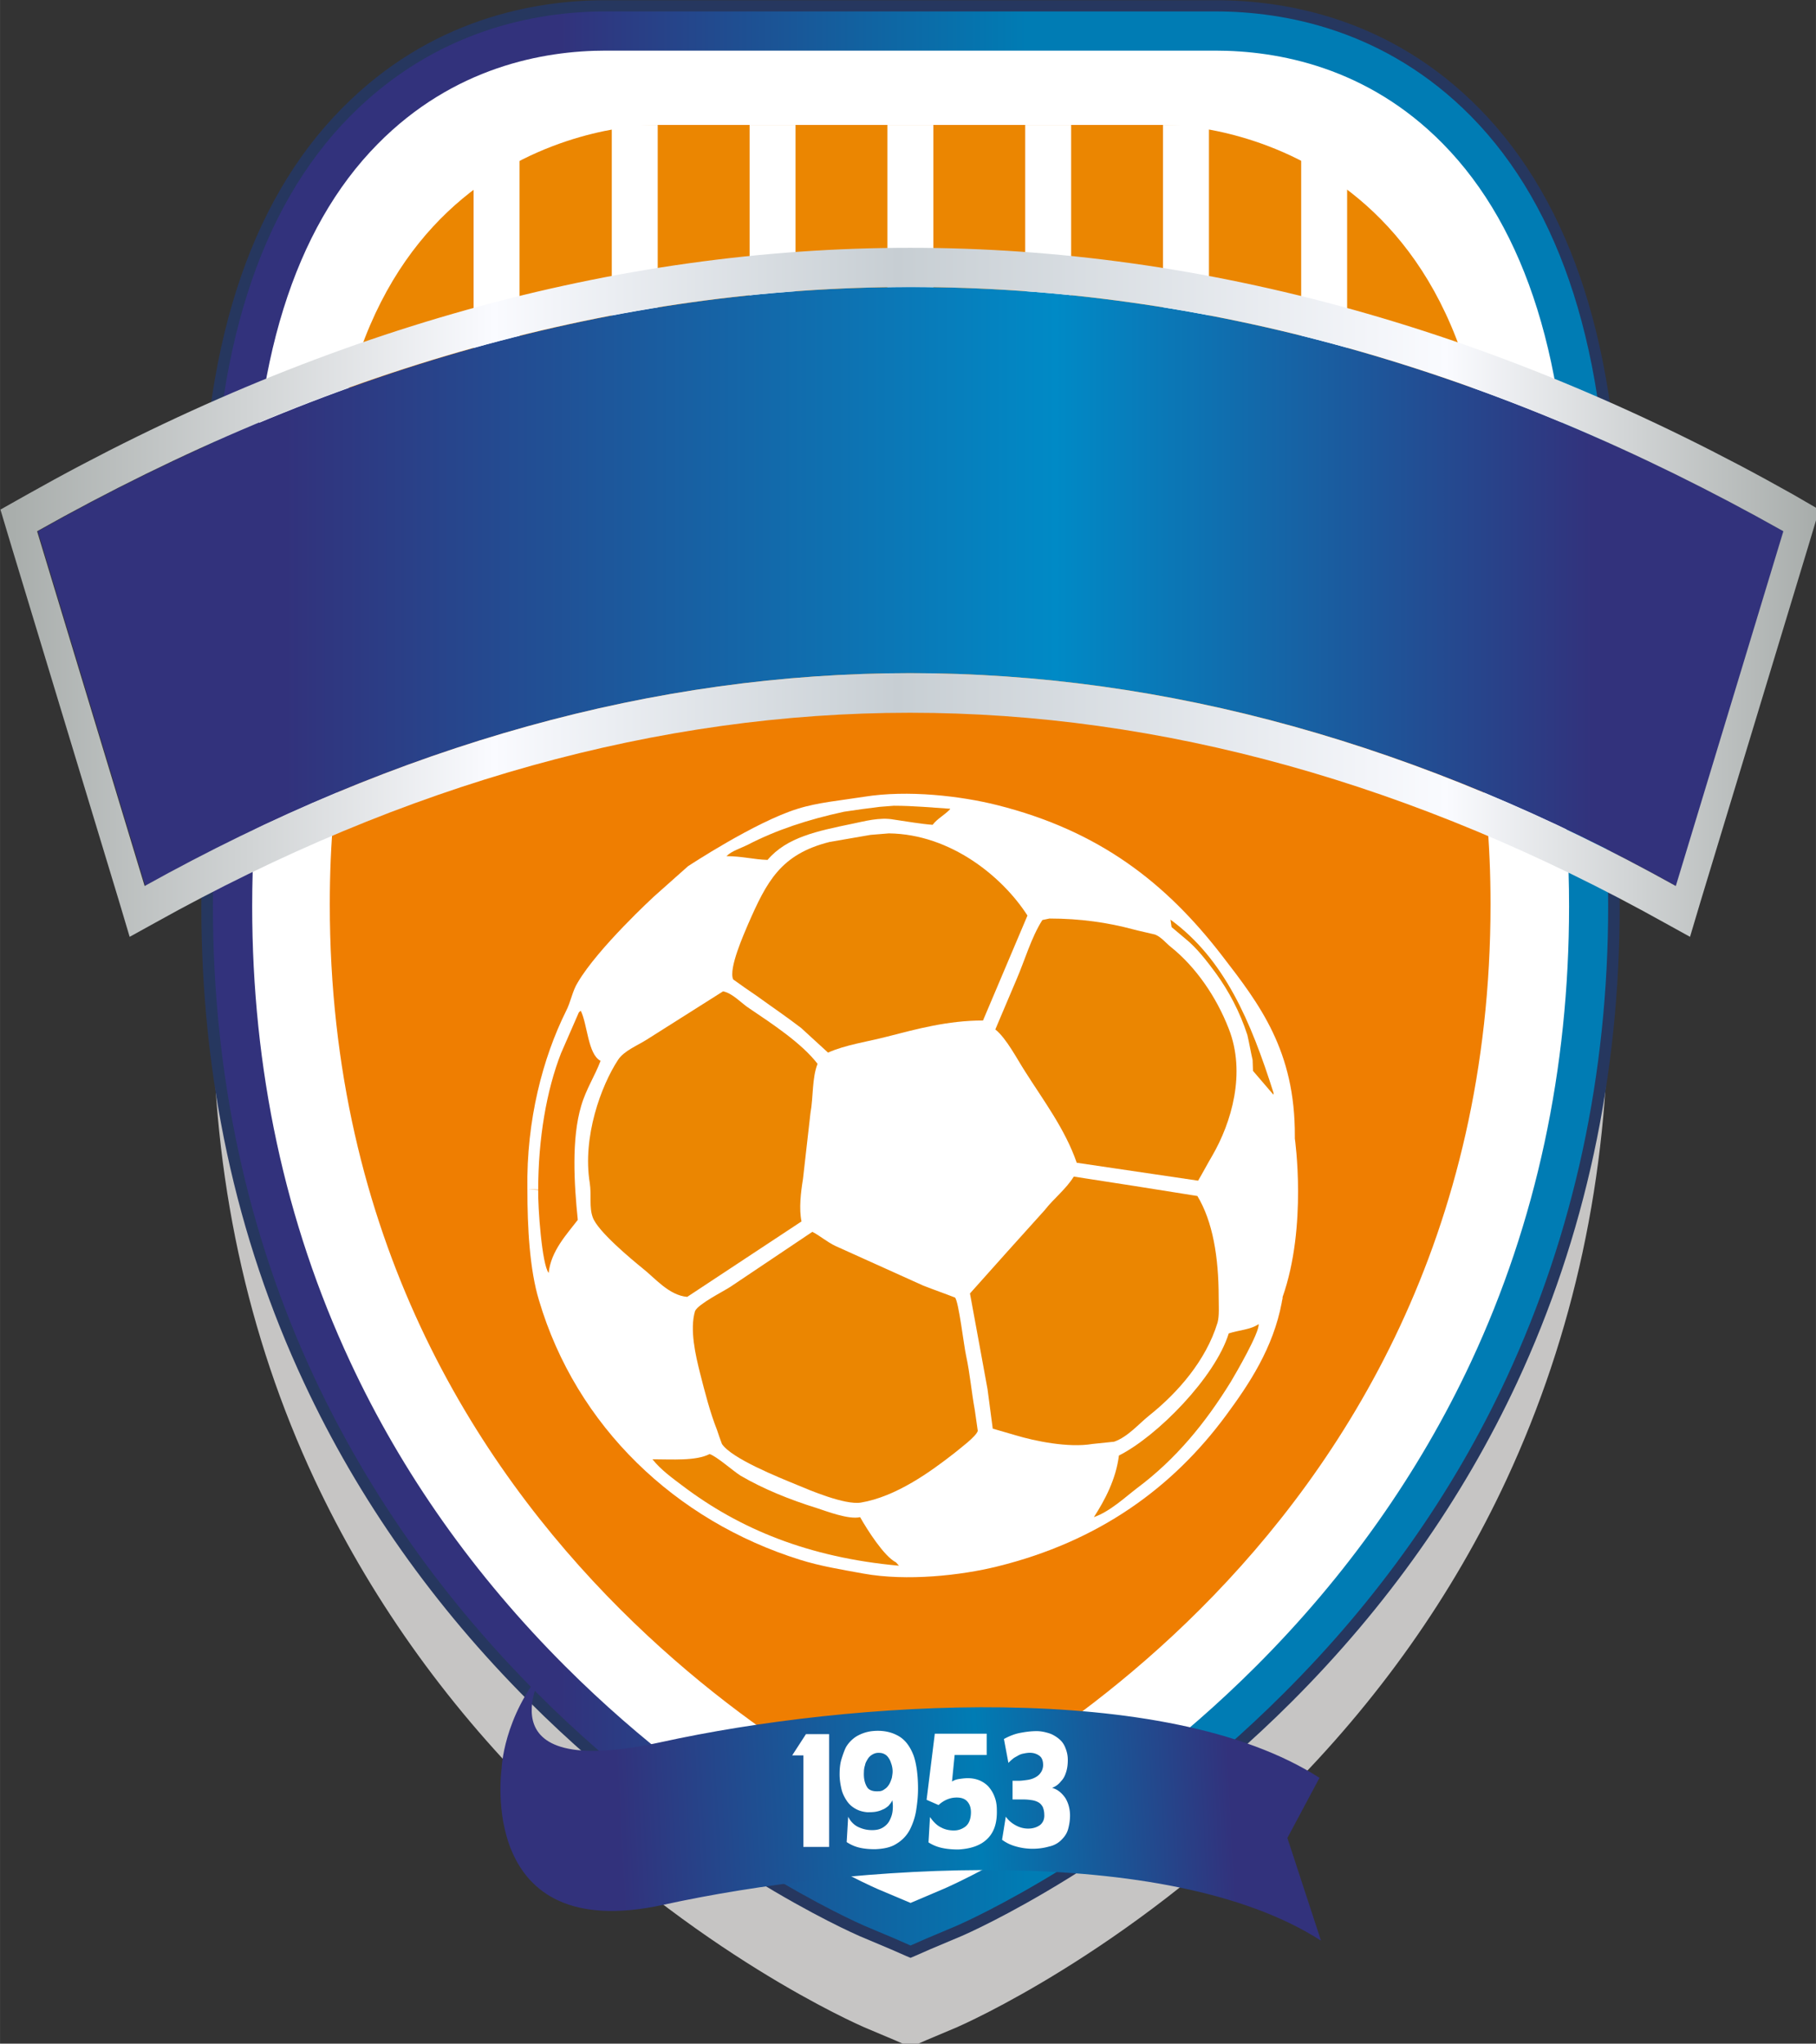 <?xml version="1.0" encoding="UTF-8" standalone="no"?>
<svg
   xml:space="preserve"
   width="298.089"
   height="335.47"
   viewBox="0 0 164.566 185.208"
   version="1.1"
   id="svg31"
   sodipodi:docname="al-fayha.svg"
   inkscape:version="1.4.2 (f4327f4, 2025-05-13)"
   xmlns:inkscape="http://www.inkscape.org/namespaces/inkscape"
   xmlns:sodipodi="http://sodipodi.sourceforge.net/DTD/sodipodi-0.dtd"
   xmlns="http://www.w3.org/2000/svg"
   xmlns:svg="http://www.w3.org/2000/svg"><rect x="0" y="0" width="164.566" height="185.208" fill="#333333" stroke="none"/><defs
     id="defs31" /><sodipodi:namedview
     id="namedview31"
     pagecolor="#ffffff"
     bordercolor="#000000"
     borderopacity="0.25"
     inkscape:showpageshadow="2"
     inkscape:pageopacity="0.0"
     inkscape:pagecheckerboard="0"
     inkscape:deskcolor="#d1d1d1"
     inkscape:zoom="2.5367395"
     inkscape:cx="149.01018"
     inkscape:cy="167.735"
     inkscape:window-width="1920"
     inkscape:window-height="1111"
     inkscape:window-x="-9"
     inkscape:window-y="-9"
     inkscape:window-maximized="1"
     inkscape:current-layer="g26" /><path
     d="m400.25 750-5.24-2.3-10.6-4.47c-2.3-1.02-57.6-25.16-111.75-79.44-32.18-32.18-57.73-68.45-76.24-107.92-23.12-49.43-34.74-103.7-34.74-161.43 0-66.41 15.71-116.22 46.87-147.76 29.25-29.63 63.73-35.89 87.48-35.89 9.07 0 16.48.89 21.33 1.79h165.78c4.98-.89 12.39-1.79 21.33-1.79 23.75 0 58.24 6.26 87.48 35.89 31.03 31.55 46.87 81.35 46.87 147.76 0 57.6-11.75 111.88-34.74 161.43-18.39 39.59-44.06 75.86-76.25 107.92-54.28 54.28-109.45 78.42-111.75 79.44l-10.6 4.47z"
     style="fill:#c6c5c4"
     transform="translate(-23.553 -13.23)scale(.265)"
     id="path1" /><path
     d="M504.47 50c24.52 0 60.15 6.39 90.29 37.04 31.8 32.31 48.02 83.01 48.02 150.45 0 58.24-11.88 113.03-35.12 162.96-18.65 39.97-44.57 76.63-77.01 109.07-54.66 54.66-110.6 79.18-113.03 80.2l-10.6 4.47-5.24 2.3-1.53.64-1.53-.64-5.24-2.3-10.6-4.47c-2.3-1.02-58.24-25.41-113.03-80.2-32.44-32.44-58.37-69.09-77.01-109.07-23.37-49.94-35.12-104.85-35.12-162.96 0-67.56 16.09-118.14 48.02-150.45C235.89 56.39 271.52 50 296.04 50"
     style="fill:#26375f"
     transform="translate(-23.553 -13.23)scale(.265)"
     id="path2" /><path
     d="m400.25 719.48-1.53-.64-5.24-2.3-10.6-4.47c-2.3-1.02-58.24-25.41-113.03-80.2-32.44-32.44-58.37-69.09-77.01-109.07-23.37-49.94-35.12-104.85-35.12-162.96 0-67.56 16.09-118.14 48.02-150.45 30.14-30.65 65.77-37.04 90.29-37.04 9.2 0 16.86.89 21.71 1.79h165c4.85-.77 12.52-1.79 21.71-1.79 24.52 0 60.15 6.39 90.29 37.04 31.8 32.31 48.02 83.01 48.02 150.45 0 58.24-11.88 113.03-35.12 162.96-18.65 39.97-44.57 76.63-77.01 109.07-54.66 54.66-110.6 79.18-113.03 80.2l-10.6 4.47-5.24 2.3z"
     style="fill:#26375f"
     transform="translate(-23.553 -13.23)scale(.265)"
     id="path3" /><g
     transform="translate(-23.553 -13.23)scale(.265)"
     id="g8"><linearGradient
       id="a"
       x1="161.685"
       x2="638.823"
       y1="478.564"
       y2="478.564"
       gradientTransform="matrix(1 0 0 -1 0 802)"
       gradientUnits="userSpaceOnUse"><stop
         offset="0"
         style="stop-color:#32327c"
         id="stop3" /><stop
         offset=".249"
         style="stop-color:#32327c"
         id="stop4" /><stop
         offset=".583"
         style="stop-color:#007cb4"
         id="stop5" /></linearGradient><path
       d="M504.47 53.83c23.75 0 58.24 6.26 87.48 35.89 31.03 31.55 46.87 81.35 46.87 147.76 0 57.6-11.75 111.88-34.74 161.43-18.39 39.59-44.06 75.86-76.25 107.92-54.28 54.28-109.45 78.41-111.75 79.44l-10.6 4.47-5.24 2.3-5.24-2.3-10.6-4.47c-2.3-1.02-57.6-25.16-111.75-79.44-32.18-32.19-57.73-68.46-76.24-107.92-23.12-49.43-34.74-103.7-34.74-161.43 0-66.41 15.71-116.22 46.87-147.76 29.25-29.63 63.73-35.89 87.48-35.89"
       style="fill:url(#a)"
       id="path5" /><linearGradient
       id="b"
       x1="161.685"
       x2="638.823"
       y1="356.343"
       y2="356.343"
       gradientTransform="matrix(1 0 0 -1 0 802)"
       gradientUnits="userSpaceOnUse"><stop
         offset="0"
         style="stop-color:#32327c"
         id="stop6" /><stop
         offset=".249"
         style="stop-color:#32327c"
         id="stop7" /><stop
         offset=".583"
         style="stop-color:#007cb4"
         id="stop8" /></linearGradient><path
       d="m400.25 715.26-5.24-2.3-10.6-4.47c-2.3-1.02-57.6-25.16-111.75-79.44-32.18-32.18-57.73-68.45-76.24-107.92-23.12-49.43-34.74-103.7-34.74-161.43 0-66.41 15.71-116.22 46.87-147.76 29.25-29.63 63.73-35.89 87.48-35.89 9.07 0 16.48.89 21.33 1.79h165.78c4.98-.89 12.39-1.79 21.33-1.79 23.75 0 58.24 6.26 87.48 35.89 31.03 31.55 46.87 81.35 46.87 147.76 0 57.6-11.75 111.88-34.74 161.43-18.39 39.59-44.06 75.86-76.25 107.92-54.28 54.28-109.45 78.42-111.75 79.44l-10.6 4.47z"
       style="fill:url(#b)"
       id="path8" /></g><path
     d="M504.47 67.24c21.2 0 51.98 5.49 77.91 31.93 28.48 28.99 43.04 75.61 43.04 138.31 0 55.68-11.24 108.05-33.46 155.68-17.75 38.06-42.53 73.18-73.56 104.21-52.62 52.62-105.36 75.61-107.66 76.5l-10.6 4.47-10.6-4.47c-2.17-.89-54.92-23.88-107.53-76.5-31.03-31.03-55.81-66.03-73.56-104.21-22.22-47.64-33.46-100-33.46-155.68 0-62.84 14.43-109.32 43.04-138.31 25.93-26.31 56.7-31.93 77.91-31.93"
     style="fill:#fff"
     transform="translate(-23.553 -13.23)scale(.265)"
     id="path9" /><path
     d="m400.26 700.7-10.6-4.47c-2.17-.89-54.92-23.88-107.53-76.5-31.03-31.03-55.81-66.03-73.56-104.21-22.22-47.64-33.46-100-33.46-155.68 0-62.84 14.43-109.32 43.04-138.31 25.93-26.31 56.7-31.93 77.91-31.93 8.94 0 15.96 1.02 20.18 1.79h168.08c4.21-.77 11.24-1.79 20.18-1.79 21.2 0 51.98 5.49 77.91 31.93 28.48 28.99 43.04 75.61 43.04 138.31 0 55.68-11.24 108.05-33.46 155.68-17.75 38.06-42.53 73.18-73.56 104.21-52.62 52.62-105.36 75.61-107.66 76.5z"
     style="fill:#fff"
     transform="translate(-23.553 -13.23)scale(.265)"
     id="path10" /><path
     d="M487.61 92.65H312.9s-111.11-1.28-111.11 144.83c0 226.82 198.47 311.88 198.47 311.88s198.47-85.06 198.47-311.88c-.14-146.1-111.12-144.83-111.12-144.83"
     style="fill:#eb8601"
     transform="translate(-23.553 -13.23)scale(.265)"
     id="path11" /><path
     d="M486.97 217.43h-173.7s-111.62-28.35-111.62 141.76c0 226.82 198.47 311.88 198.47 311.88s198.47-85.06 198.47-311.88c0-170.11-111.62-141.76-111.62-141.76"
     style="fill:#ef7e01"
     transform="translate(-23.553 -13.23)scale(.265)"
     id="path12" /><path
     d="M266.54 92.66h-15.71V227.4h15.71zm47.25 0h-15.71V227.4h15.71zm47.13 0h-15.71V227.4h15.71zm47.13 0h-15.71V227.4h15.71zm47.12 0h-15.71V227.4h15.71zm47.13 0h-15.71V227.4h15.71zm47.25 0h-15.71V227.4h15.71z"
     style="fill:#fff"
     transform="translate(-23.553 -13.23)scale(.265)"
     id="path13" /><g
     transform="translate(-23.553 -13.23)scale(.265)"
     id="g16"><linearGradient
       id="c"
       x1="260.572"
       x2="540.217"
       y1="127.327"
       y2="141.803"
       gradientTransform="matrix(1 0 0 -1 0 802)"
       gradientUnits="userSpaceOnUse"><stop
         offset=".142"
         style="stop-color:#32327c"
         id="stop13" /><stop
         offset=".583"
         style="stop-color:#007cb4"
         id="stop14" /><stop
         offset=".891"
         style="stop-color:#32327c"
         id="stop15" /></linearGradient><path
       d="M540.1 657.92c-52.62-33.84-160.79-26.31-224.9-12.26s-40.1-25.16-40.1-25.16c-14.18 16.73-14.69 34.23-14.69 34.23s-8.81 60.66 55.3 46.61S488 679.76 540.61 713.6l-11.49-35.12z"
       style="fill:url(#c)"
       id="path15" /><path
       d="M364.49 642.97h7.92v38.57h-8.81v-31.29h-3.83zm22.61 32.83c1.53 0 2.68-.26 3.7-.89s1.79-1.4 2.3-2.43c.51-1.02.89-2.04 1.02-3.32.13-1.15.13-2.43-.13-3.58-.26.77-.77 1.28-1.28 1.92-.64.51-1.28 1.02-2.04 1.28-.77.38-1.66.64-2.55.77s-1.79.13-2.68.13c-1.53-.13-2.81-.51-3.96-1.15s-2.04-1.4-2.81-2.43c-.89-1.28-1.66-2.68-2.04-4.34s-.64-3.32-.64-4.98c0-1.79.13-3.58.64-5.24s1.02-3.07 1.53-4.09c.89-1.53 2.17-2.81 3.58-3.7 1.53-.89 3.19-1.53 5.24-1.79 3.32-.38 6.26.13 8.68 1.4 2.55 1.28 4.34 3.58 5.62 6.9.51 1.4.89 3.19 1.15 5.11.26 2.04.38 4.09.38 6.26 0 2.55-.26 4.98-.64 7.41s-1.15 4.6-2.17 6.64a12.16 12.16 0 0 1-4.47 4.73c-1.92 1.28-4.34 1.79-7.41 1.92-1.79 0-3.58-.13-5.24-.51s-3.07-1.02-4.47-1.92l.51-8.68c.89 1.79 2.17 2.94 3.58 3.58 1.66.74 3.07 1 4.6 1m2.17-13.28c.89 0 1.53-.26 2.17-.77.64-.38 1.15-1.02 1.53-1.66s.64-1.4.89-2.17c.13-.77.26-1.53.26-2.17 0-.77-.13-1.66-.38-2.43-.26-.77-.51-1.53-.89-2.04-.38-.64-.89-1.15-1.4-1.4-.64-.38-1.28-.51-2.17-.51s-1.53.26-2.17.64q-.96.57-1.53 1.53c-.38.64-.77 1.28-.89 2.04-.26.77-.38 1.53-.38 2.3-.13 2.17.26 3.83 1.02 5.11.62 1.14 2.03 1.65 3.94 1.53m26.05-12.27-.89 8.94c.77-.51 1.66-.77 2.55-.89.89-.13 1.92-.26 2.81-.26 1.53 0 2.81.26 4.09.77 1.15.51 2.3 1.28 3.07 2.17s1.53 2.04 2.04 3.45c.51 1.28.77 2.81.77 4.47.13 4.34-.89 7.53-3.19 9.83s-5.62 3.45-9.96 3.7c-1.79 0-3.7-.13-5.49-.51s-3.32-1.02-4.73-1.92l.51-8.68c1.15 1.66 2.43 2.94 3.83 3.58 1.4.77 2.94 1.02 4.34 1.02s2.55-.38 3.7-1.15 1.79-2.04 2.04-3.7c.26-1.92 0-3.58-.89-4.73-.89-1.28-2.43-1.79-4.47-1.66s-3.96 1.02-5.62 2.55l-4.09-1.79 2.81-22.61h17.75v7.28h-10.98zm22.23-7.66c1.92-.38 3.83-.64 5.87-.64.89 0 1.92.13 2.94.38 1.02.26 1.92.51 2.81 1.02s1.66 1.02 2.43 1.79 1.28 1.66 1.66 2.68c.51 1.28.77 2.55.77 3.96 0 1.4-.13 2.68-.51 3.96s-.89 2.43-1.79 3.32c-.77 1.02-1.79 1.79-3.07 2.3 1.02.26 1.92.77 2.68 1.4.77.64 1.4 1.4 1.92 2.17.51.89.89 1.79 1.15 2.81s.38 2.04.38 3.07c0 1.66-.26 3.19-.64 4.6s-1.15 2.55-2.04 3.45c-1.15 1.28-2.68 2.17-4.47 2.55-1.79.51-3.7.77-5.62.77s-3.83-.26-5.62-.77c-1.92-.51-3.45-1.28-4.85-2.3l1.28-7.92c.77 1.15 1.92 2.17 3.32 2.94s2.81 1.15 4.34 1.15 2.81-.38 3.96-1.15c1.02-.77 1.66-2.04 1.53-3.7 0-1.02-.26-1.92-.51-2.55-.38-.64-.77-1.15-1.4-1.53-.64-.38-1.4-.64-2.17-.77-.89-.13-1.79-.26-2.94-.26h-3.83v-6.39h2.04c.89 0 1.79-.13 2.81-.26s1.92-.38 2.68-.77c.77-.38 1.53-.89 2.04-1.66.51-.64.89-1.66.89-2.68 0-1.4-.38-2.55-1.28-3.19-.89-.64-1.92-1.02-3.32-1.02-.64 0-1.4.13-2.04.26-.77.13-1.4.38-2.04.77-.64.38-1.28.64-1.79 1.15-.51.38-1.02.89-1.4 1.28l-1.53-8.17c1.65-.9 3.44-1.66 5.36-2.05"
       style="fill:#fff"
       id="path16" /></g><g
     transform="translate(-23.553 -13.23)scale(.265)"
     id="g26"><linearGradient
       id="d"
       x1="101.788"
       x2="698.85"
       y1="551.491"
       y2="551.491"
       gradientTransform="matrix(1 0 0 -1 0 802)"
       gradientUnits="userSpaceOnUse"><stop
         offset=".142"
         style="stop-color:#32327c"
         id="stop16" /><stop
         offset=".583"
         style="stop-color:#008ac6"
         id="stop17" /><stop
         offset=".891"
         style="stop-color:#32327c"
         id="stop18" /></linearGradient><path
       d="M400.26 280.14c87.36 0 174.58 24.27 261.81 72.8 12.26-40.49 24.52-80.97 36.78-121.33-98.85-55.68-198.72-83.52-298.47-83.52-99.87 0-199.62 27.84-298.59 83.52 12.26 40.49 24.52 80.97 36.78 121.33 86.97-48.54 174.33-72.8 261.69-72.8"
       style="fill:url(#d)"
       id="path18" /><linearGradient
       id="e"
       x1="89.017"
       x2="710.983"
       y1="549.511"
       y2="549.511"
       gradientTransform="matrix(1 0 0 -1 0 802)"
       gradientUnits="userSpaceOnUse"><stop
         offset="0"
         style="stop-color:#a7acaa"
         id="stop19" /><stop
         offset=".271"
         style="stop-color:#fafbff"
         id="stop20" /><stop
         offset=".493"
         style="stop-color:#c7ced3"
         id="stop21" /><stop
         offset=".795"
         style="stop-color:#fafbff"
         id="stop22" /><stop
         offset="1"
         style="stop-color:#a7acaa"
         id="stop23" /></linearGradient><path
       d="M702.17 219.09c-99.49-56.07-201.15-84.42-302.04-84.42s-202.55 28.35-302.04 84.42l-9.07 5.11 3.83 12.77c12.26 40.49 24.52 80.97 36.78 121.33l3.58 12.01 8.56-4.73c85.57-47.76 172.54-71.9 258.24-71.9 85.82 0 172.67 24.14 258.24 71.9l8.56 4.73 3.58-12.01c6.13-20.18 12.26-40.49 18.39-60.66s12.26-40.49 18.39-60.66l3.83-12.77Zm-301.91-71.01c99.87 0 199.62 27.84 298.47 83.52-12.26 40.49-24.52 80.97-36.78 121.33-87.1-48.53-174.46-72.8-261.81-72.8s-174.58 24.27-261.81 72.8c-12.26-40.49-24.52-80.97-36.78-121.33 98.96-55.68 198.83-83.52 298.71-83.52"
       style="fill:url(#e)"
       id="path23" /></g><path
     d="M269.22 456.64c1.28 0 2.43.13 3.7.13-.13 6.13 1.28 25.67 3.58 28.48.77-7.54 6.26-13.28 9.96-18.14-1.28-12.39-2.17-27.84 1.15-38.95 1.66-5.75 4.73-10.34 6.64-15.45-4.34-2.17-4.47-12.52-6.77-17.11-.26.13-.38.38-.64.51-2.04 4.73-4.09 9.32-6.13 14.05-4.98 12.77-7.79 29.25-7.79 46.74-1.4-.13-2.42-.13-3.7-.26-.38-23.75 5.36-45.08 13.15-60.79 1.79-3.45 2.17-6.9 4.09-9.96 6.9-11.75 26.05-29.37 26.05-29.37l11.62-10.34s22.99-15.2 37.55-19.67c6.9-2.17 14.56-2.81 22.61-4.09 15.07-2.43 33.21-.26 45.47 2.81 35.12 8.81 57.85 26.69 76.88 51.34 13.03 16.86 25.16 32.69 25.03 61.94v.77s4.34 30.01-4.21 54.28c.13.38-.26 1.28-.26 1.79-2.94 15.58-11.11 27.84-19.03 38.57-18.26 24.78-43.55 43.17-78.29 51.72-12.39 3.07-30.91 5.11-45.72 2.43-7.66-1.4-14.81-2.55-21.71-4.73-42.53-13.28-76.5-45.59-89.27-88.76-3.19-10.48-3.96-24.91-3.96-37.94"
     style="clip-rule:evenodd;fill:#fff;fill-rule:evenodd"
     transform="translate(-23.553 -13.23)scale(.265)"
     id="path27" /><path
     d="M394.51 325.48c-1.66.13-3.19.26-4.85.38-4.09.51-8.05 1.02-12.13 1.66-12.39 2.68-23.24 6.26-33.08 11.37-2.3 1.15-5.36 2.04-7.15 3.83 5.36 0 9.32 1.15 14.05 1.28 6.64-7.79 16.86-9.83 29.12-12.39 3.83-.77 9.2-2.3 14.05-1.4 4.34.64 9.58 1.53 13.28 1.79 1.66-2.17 4.09-3.32 6-5.36v-.13c-6.01-.39-12.52-1.03-19.29-1.03"
     style="clip-rule:evenodd;fill:#eb8601;fill-rule:evenodd"
     transform="translate(-23.553 -13.23)scale(.265)"
     id="path28" /><path
     d="M392.85 334.93c-2.04.13-4.21.38-6.26.51-4.73.77-9.32 1.66-14.05 2.43-16.73 4.21-21.46 13.54-27.84 28.1-1.28 3.07-6.77 15.2-5.11 18.9 2.68 1.92 5.36 3.83 8.04 5.62 5.11 3.7 10.22 7.15 15.2 10.98 3.07 2.81 6.13 5.62 9.2 8.43 6-2.68 13.41-3.7 20.31-5.49 9.96-2.55 20.56-5.49 32.69-5.49 5.11-12.01 10.09-23.88 15.2-35.89-8.43-13.16-26.18-27.84-47.38-28.1m54.91 29.12c-.77.13-1.66.38-2.43.51-3.83 6-6 13.79-8.94 20.56-2.43 5.62-4.73 11.24-7.15 16.86 3.83 3.07 7.41 10.09 10.22 14.43 6.13 9.71 13.67 19.67 17.62 31.16 13.79 2.04 27.71 4.09 41.51 6.13 1.66-2.81 3.19-5.75 4.85-8.56 6.51-11.24 11.62-28.22 5.62-43.42-4.21-10.86-11.24-21.07-19.67-27.84-1.79-1.4-3.32-3.45-5.49-4.34-2.55-.64-5.11-1.15-7.54-1.79-8.55-2.3-18-3.7-28.6-3.7"
     style="clip-rule:evenodd;fill:#eb8601;fill-rule:evenodd"
     transform="translate(-23.553 -13.23)scale(.265)"
     id="path29" /><path
     d="M489.14 364.43c.13.89.26 1.66.38 2.55 1.66 1.4 3.19 2.68 4.85 4.09 3.83 3.07 7.41 7.79 10.34 11.75 4.34 6 8.17 13.15 10.73 21.07.64 2.81 1.15 5.75 1.79 8.56 0 1.28.13 2.43.13 3.7 2.3 2.68 4.6 5.36 6.9 8.05h.13v-.51c-7.79-24.52-16.73-45.72-35.25-59.26m-153 24.52c-8.68 5.49-17.37 10.98-26.05 16.48-3.19 2.04-7.79 3.83-9.83 6.9-5.87 8.94-12.26 26.44-9.71 42.15.64 4.21-.26 8.3 1.02 11.75 1.66 4.73 13.03 14.18 17.11 17.5 4.09 3.19 8.94 9.2 15.2 9.71 13.03-8.56 26.05-17.24 39.08-25.8-.89-4.34-.26-9.83.51-14.56.89-7.54 1.66-14.94 2.55-22.48 1.02-5.62.51-12.01 2.43-16.86-5.49-7.15-15.71-13.79-23.24-18.9-2.68-1.67-5.75-5.25-9.07-5.89m119.93 63.35c-2.68 4.34-6.9 7.54-9.96 11.49-8.56 9.45-16.99 18.9-25.54 28.48 2.04 10.86 3.96 21.71 6 32.69.64 4.47 1.15 9.07 1.79 13.54 2.68.77 5.24 1.53 7.92 2.3 6.39 1.92 17.88 4.34 26.18 2.94 2.43-.26 4.98-.51 7.41-.77 4.73-1.66 8.43-6.13 12.13-9.07 9.58-7.66 19.28-18.65 23.24-31.67.64-2.3.38-5.87.38-8.68 0-13.79-2.04-25.93-7.28-34.61-14.18-2.3-28.23-4.47-42.27-6.64m-89.41 18.9c-9.32 6.26-18.65 12.52-27.97 18.77-2.55 1.66-10.98 5.87-12.13 8.3-1.92 6.39.26 15.45 1.66 21.07 1.79 7.02 3.45 13.54 5.87 19.67.51 1.53 1.02 3.07 1.66 4.73 3.32 4.98 19.28 11.37 25.8 14.05 3.96 1.66 16.22 6.9 21.71 6 12.13-2.04 23.88-10.6 32.06-16.99 1.66-1.4 7.41-5.62 7.92-7.54-.38-2.43-.64-4.73-1.02-7.15-1.15-6.26-1.66-12.52-2.94-18.39-.77-3.32-2.55-18.77-3.83-20.05-3.58-1.4-7.28-2.68-10.86-4.09-9.96-4.47-20.05-9.07-30.01-13.54-2.93-1.39-5.36-3.56-7.92-4.84"
     style="clip-rule:evenodd;fill:#eb8601;fill-rule:evenodd"
     transform="translate(-23.553 -13.23)scale(.265)"
     id="path30" /><path
     d="M519.28 502.75c-2.68 1.92-6.77 2.04-10.22 3.19-4.6 14.94-24.39 35.12-37.55 41.76-1.02 8.17-4.85 15.32-8.56 21.07 5.49-1.92 10.47-6.64 14.81-9.96 13.15-9.83 23.24-22.09 32.06-36.4 1.67-2.81 9.85-16.86 9.46-19.66m-187.74 44.44c-4.73 2.43-12.9 1.79-19.54 1.79 2.81 3.58 6.9 6.51 10.47 9.2 19.28 14.56 42.78 24.39 73.82 27.2-.38-.38-.64-.77-1.02-1.15-4.09-2.04-9.96-11.37-12.26-15.45-3.96.89-11.49-2.04-14.69-3.07-9.45-2.94-18.26-6.51-26.18-11.11-2.81-1.79-8.04-6.52-10.6-7.41"
     style="clip-rule:evenodd;fill:#eb8601;fill-rule:evenodd"
     transform="translate(-23.553 -13.23)scale(.265)"
     id="path31" /></svg>

